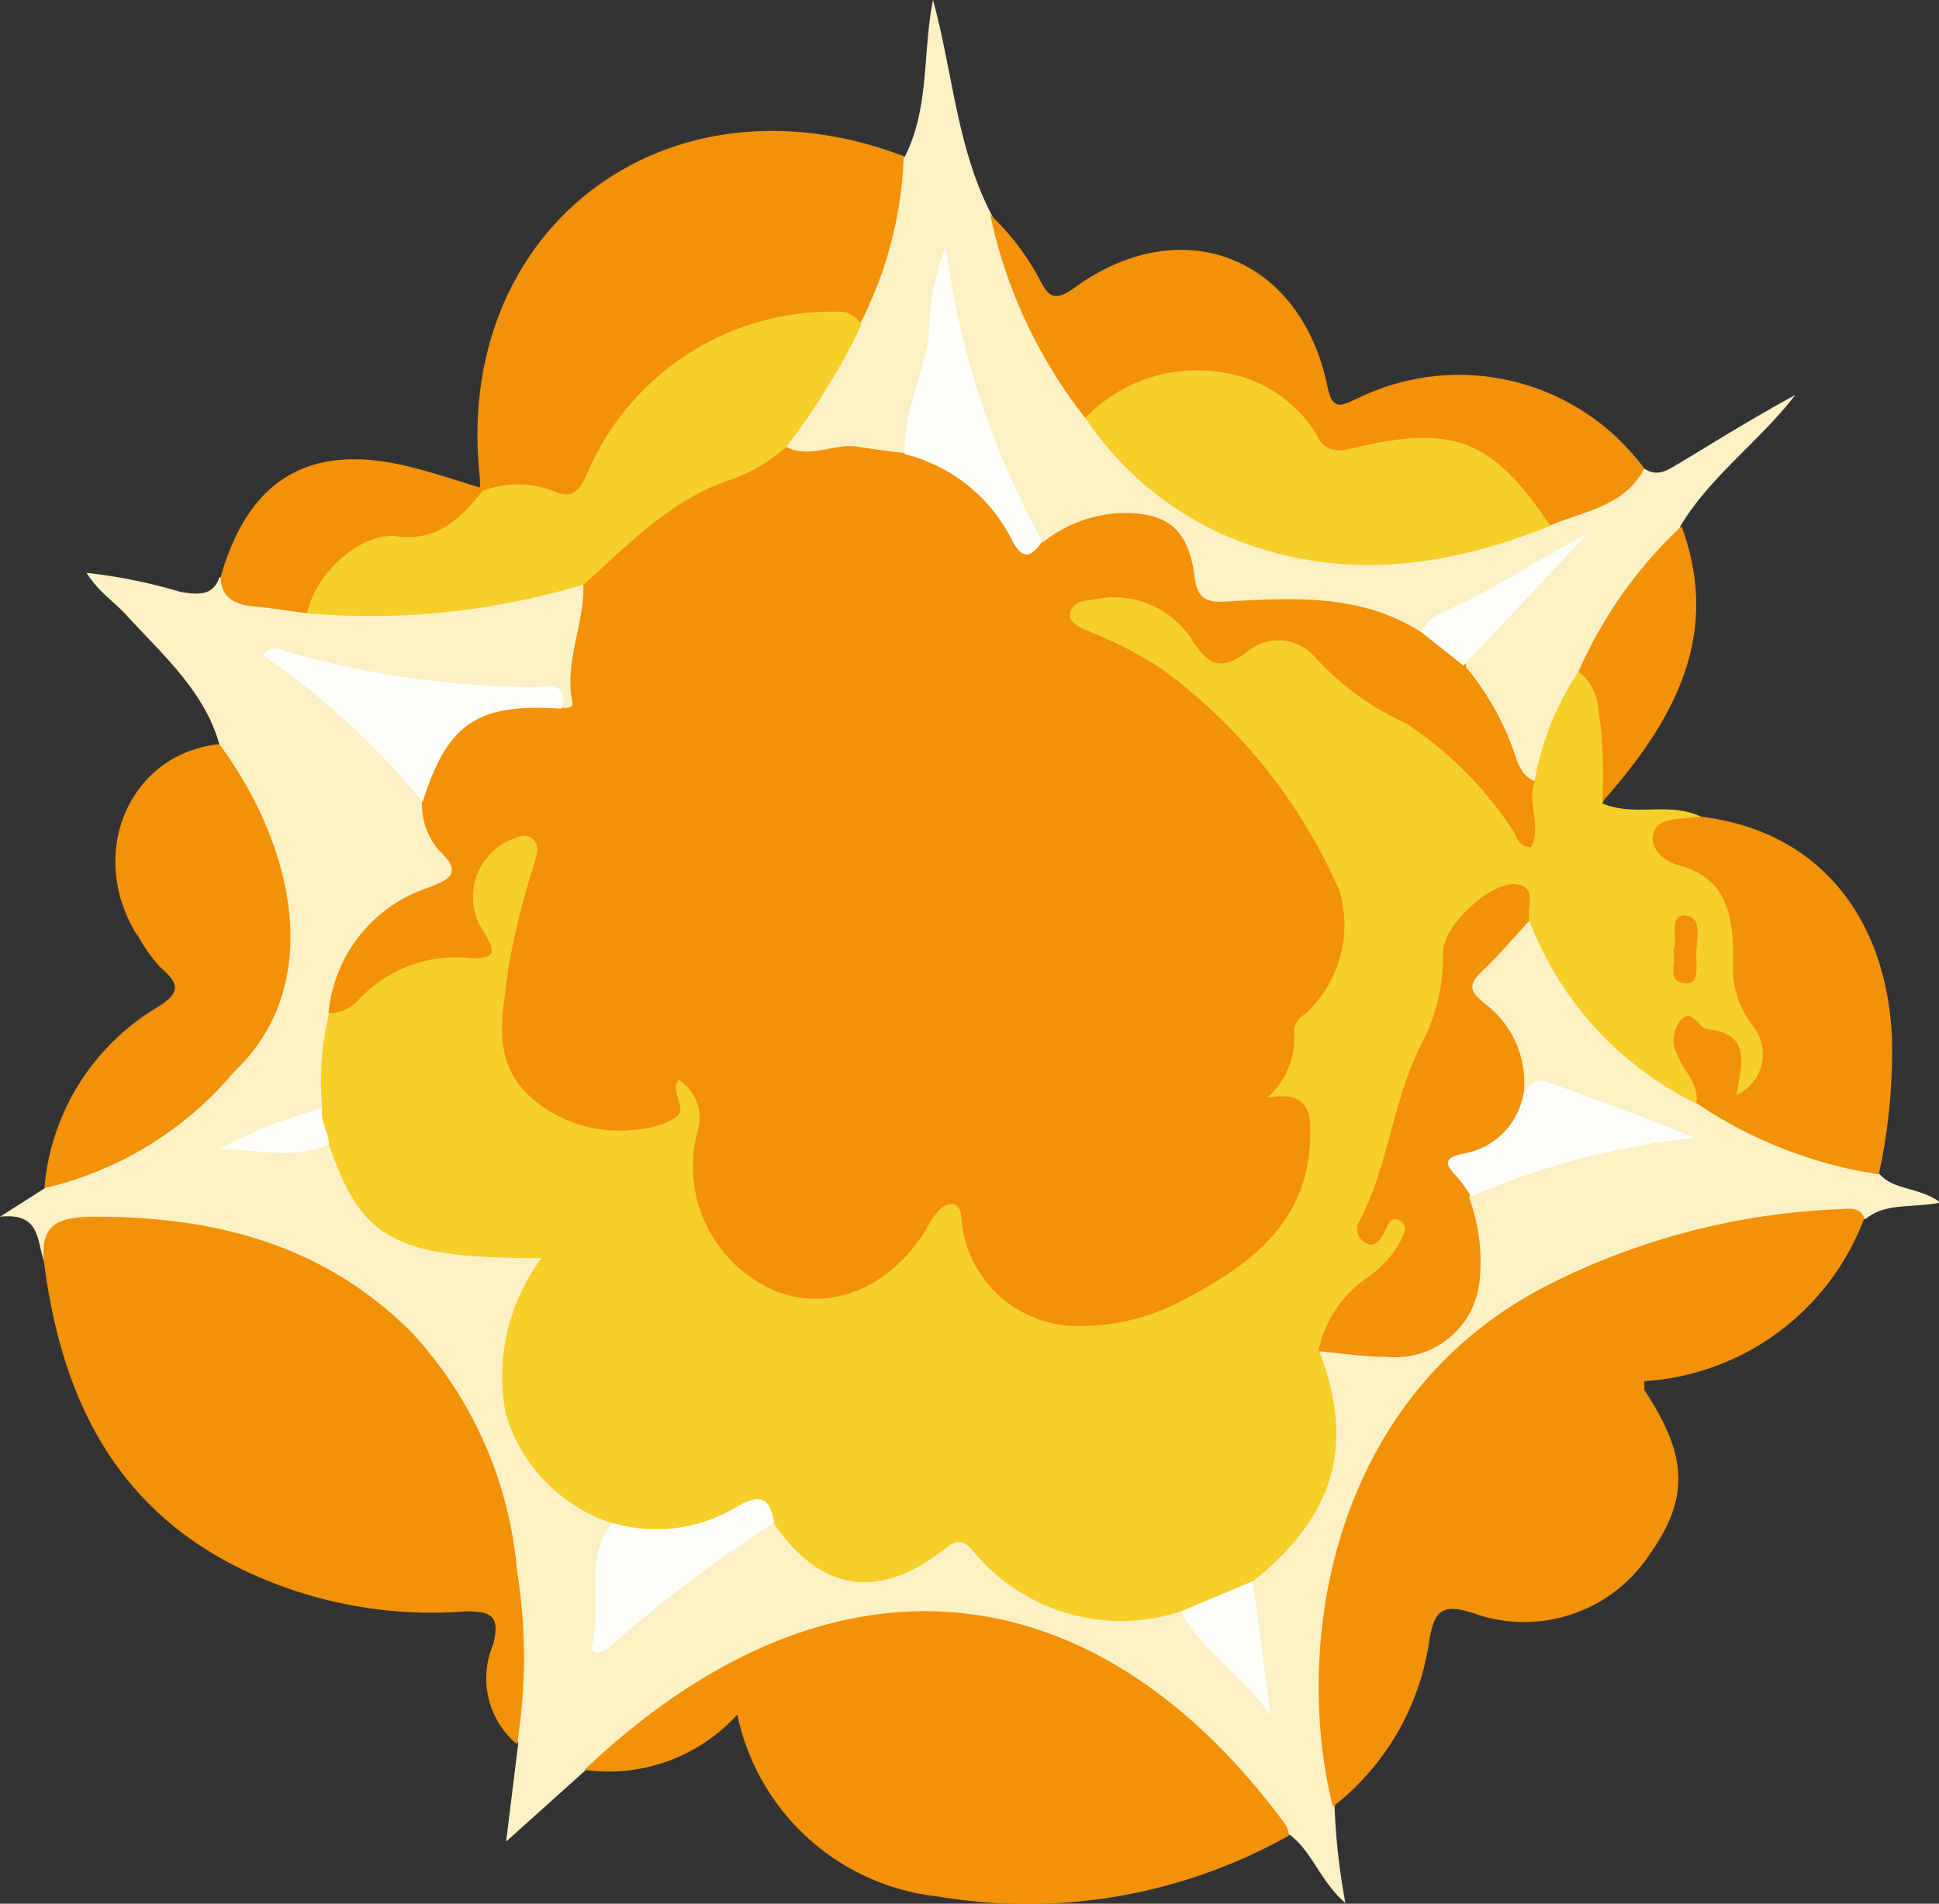 <svg xmlns="http://www.w3.org/2000/svg" viewBox="0 0 58.96 57.89"><rect x="0" y="0" width="58.96" height="57.89" fill="#333333" stroke="none"/><defs><style>.cls-1{fill:#f7cf2a;}.cls-2{fill:#fcf1c4;}.cls-3{fill:#f39108;}.cls-4{fill:#fffef9;}</style></defs><title>Element 23</title><g id="Ebene_2" data-name="Ebene 2"><g id="Elements"><path class="cls-1" d="M48.72,24.43c1,.42,2-.06,3,.4a.92.92,0,0,0,.43,1.34,2.69,2.69,0,0,1,1.13,2.39,4,4,0,0,0,.65,2.5,2.1,2.1,0,0,1,0,2,.87.87,0,0,1-.92.64.77.77,0,0,1-.73-.82.89.89,0,0,0-.37-.79c.14.61.29,1.15-.17,1.57-.64.38-1.12,0-1.59-.34a10.29,10.29,0,0,1-4-5.16c-.88-.41-1.54-.22-1.63.66-.26,2.46-1.53,4.61-2,7-.07.33-.23.55.22.78.73.37.66,1,.26,1.59a4.82,4.82,0,0,1-1,1.14,2.42,2.42,0,0,0-1,1.86,8,8,0,0,1-.17,4.47,5.74,5.74,0,0,1-2.29,2.82c-.84.23-1.52.8-2.35,1a7.12,7.12,0,0,1-6-1.19,1.55,1.55,0,0,0-1.71-.21c-2.08,1-3.78.48-5.07-1.47-.39-.5-.8-.13-1.19,0a4.36,4.36,0,0,1-3.59.06A5.11,5.11,0,0,1,15,40.2c.35-1.19.35-1.19-.94-1.32a4.85,4.85,0,0,1-4.46-4,2.38,2.38,0,0,1-.23-1.23,4.66,4.66,0,0,1,.22-2.79,4.75,4.75,0,0,0,1.58-1.28,2.44,2.44,0,0,1,1.66-.78c.66-.11,1-.32,1-1.13A3,3,0,0,1,15,25.26a1.17,1.17,0,0,1,1.43-.19,1.09,1.09,0,0,1,.38,1.28c-.19.86-.44,1.71-.67,2.56A8.27,8.27,0,0,0,16,31.75a2.7,2.7,0,0,0,3.39,2,.85.85,0,0,0,.47-.44c.19-.53.48-1,1.11-.73a1.39,1.39,0,0,1,.86,1.62,4.31,4.31,0,0,0,0,2.17,3.09,3.09,0,0,0,2.37,2.5,3.05,3.05,0,0,0,3.2-1.29A7.4,7.4,0,0,0,28,36.6a1,1,0,0,1,1.16-.42,1,1,0,0,1,.73.87c.33,1.83,1.48,2.88,3.23,2.73a7.38,7.38,0,0,0,5.54-3c.88-1.21.82-1.78-.07-3a.83.83,0,0,1-.16-.29,8.58,8.58,0,0,1,1-3,2.9,2.9,0,0,0,.73-3.37c-.68-1.3-1.14-2.75-2.33-3.72s-2.37-2.56-4.08-3.19c-.37-.15-.7-.4-1.06-.58a.87.87,0,0,1-.5-1,.89.89,0,0,1,.82-.78c1.16-.1,2.31-.33,3.19.86a1.58,1.58,0,0,0,1.85.55,2.34,2.34,0,0,1,2.93.89,2.92,2.92,0,0,0,1.14.85A15.15,15.15,0,0,1,46,24.08a5.86,5.86,0,0,0,.31-.61,9.16,9.16,0,0,1,.85-2.59c.28-.41.55-.8,1.14-.67,1.18.7,1,1.83.87,2.9A4.86,4.86,0,0,1,48.72,24.43Z"/><path class="cls-2" d="M46.5,28a10.29,10.29,0,0,0,5.08,5.56c.64-.33,1.11.22,1.6.4,1.35.5,2.83.75,4,1.77.44.47,1.16.36,1.83.84-.89.17-1.67,0-2.27.49-2,.55-4.14.58-6.15,1.21-3.89,1.23-7,3.34-8.71,7.21a15,15,0,0,0-1.12,7.45,4.62,4.62,0,0,1-.18,2,20.19,20.19,0,0,0,.33,2.94c-.76-.66-1-1.54-1.67-2.06a3.24,3.24,0,0,1-1.28-1,14.08,14.08,0,0,0-8.24-5.17,10.65,10.65,0,0,0-6,.89,13.82,13.82,0,0,0-3.29,1.79,9.94,9.94,0,0,1-2.59,1.48L15.39,56l.37-3a3.08,3.08,0,0,1-.32-2,16.78,16.78,0,0,0-1-6.29c-1.72-5.36-7-7.37-11.45-7.14-.7,0-1,.68-1.64.8C1.11,37.77,1.26,36.86,0,37l1.35-.86a8,8,0,0,1,2.37-1.51,15.06,15.06,0,0,0,3.11-2.39c1-1.39,1.92-2.8,1.37-4.69A21.24,21.24,0,0,0,6.92,23.9a1.77,1.77,0,0,1-.25-1.27C6.21,21,4.92,19.89,3.82,18.68,3.46,18.29,3,18,2.63,17.42A16.09,16.09,0,0,1,5.49,18c.5.08,1,.14,1.18-.45,1,.36,2,.28,2.95.69a31.52,31.52,0,0,0,7.62-.85.75.75,0,0,1,.53.08c.61.58.44,3.9-.22,4.39a.55.55,0,0,1-.42,0c-.57-.82-1.43-.75-2.25-.66a13.65,13.65,0,0,1-5.11-.64,17.18,17.18,0,0,1,3.5,3.68A5.43,5.43,0,0,0,14,25.85c.4.5.32,1.13-.2,1.32C12,27.83,11.1,29.42,10,30.84A8.62,8.62,0,0,0,9.8,33.7a2.11,2.11,0,0,1-1.63,1A2.66,2.66,0,0,1,10,34.8c1,2.91,2,3.46,6.46,3.46A6.05,6.05,0,0,0,15.38,43a5,5,0,0,0,3.26,3.33c.14.86,0,1.74.16,2.7.84-.37,1.3-1.13,2-1.52.87-.48,1.59-1.33,2.73-1.19,1.41,2.08,3.19,2.37,5.21.77.42-.32.58-.24.87.1A5.82,5.82,0,0,0,35.91,49a4.64,4.64,0,0,1,2,1.7c0-.81-.64-1.76.2-2.62,2.49-2,3.1-4.15,2-7,.23-.47.66-.39,1.06-.4,2.94-.09,3.49-.72,3.16-3.71a.88.88,0,0,1,.08-.64,2.16,2.16,0,0,1,1.17-1,12.77,12.77,0,0,1,4.66-.93c-1.41-.19-2.7-.84-4.12-1a7.85,7.85,0,0,0-1.75-3.07.47.47,0,0,1-.09-.3C44.22,29.32,45.69,28,46.5,28Z"/><path class="cls-3" d="M1.34,38.39C1.2,37.17,1.84,37,2.92,37c3.63,0,6.93.85,9.59,3.51a12.18,12.18,0,0,1,3.21,7.24,16.47,16.47,0,0,1,0,5.29A2.61,2.61,0,0,1,15,50c.19-.82,0-1-.82-1a13.3,13.3,0,0,1-6.66-1.2C3.52,45.93,1.87,42.52,1.34,38.39Z"/><path class="cls-3" d="M40.53,54.94c-1.2-4.76-.16-12.28,6.32-15.75a21.47,21.47,0,0,1,9.08-2.42c.28,0,.6-.1.76.27A7.66,7.66,0,0,1,50,42c0,.14,0,.23,0,.27,1.33,2,1.37,3.3.16,5a4.57,4.57,0,0,1-5.26,1.82c-1.1-.39-1.31-.09-1.46.94A7.79,7.79,0,0,1,40.53,54.94Z"/><path class="cls-3" d="M17.77,53.82c7.52-7.13,15.56-6.18,21.33,1.68a.7.7,0,0,1,.09.32,16.26,16.26,0,0,1-10.67,1.85,7,7,0,0,1-6.1-5.53A5.29,5.29,0,0,1,17.77,53.82Z"/><path class="cls-2" d="M48,20.42a8.66,8.66,0,0,0-1.33,3.29c-.46.41-.77.1-.93-.27-.47-1.06-1.16-2-1.58-3.08a6,6,0,0,1,2.57-2.91,13.26,13.26,0,0,1-3.72,2.2,11.23,11.23,0,0,0-6-.82,1,1,0,0,1-1.16-.77c-.65-2-1.32-2.27-3.26-1.53-.31.11-.59.32-1,.19A12.37,12.37,0,0,1,28.7,9a8.19,8.19,0,0,1-1.18,5c-1,.18-2,0-2.95.19a.8.8,0,0,1-.78-.32,1,1,0,0,1,.06-1.22c.74-1,1.22-2.07,1.91-3.06A38.88,38.88,0,0,0,27,5.56a1.59,1.59,0,0,1,.52-.81c.75-1.49.53-3.15.85-4.75.6,2.18.72,4.49,1.78,6.53a45.79,45.79,0,0,0,3.35,6,9.78,9.78,0,0,0,7,4.07,14.39,14.39,0,0,0,6.45-1A29.48,29.48,0,0,1,50,14.25c.43.29.77,0,1.11-.19,1.15-.7,2.29-1.4,3.48-2.05-1.09,1.42-2.59,2.47-3.5,4A9.86,9.86,0,0,1,48,20.42Z"/><path class="cls-3" d="M27.48,4.75a12,12,0,0,1-1.32,5.08A23.55,23.55,0,0,0,21,11.25a5.55,5.55,0,0,0-2.71,3.42c-.32.81-.83,1.09-1.62.75-.63-.27-1.32,0-1.93-.29a.51.51,0,0,1-.15-.29,3.11,3.11,0,0,0,0-.32C13.76,6.94,20.27,2,27.48,4.75Z"/><path class="cls-3" d="M33,12.71a15,15,0,0,1-2.89-6.18,7.5,7.5,0,0,1,1.52,2c.25.46.4.66,1,.25,3.27-2.41,6.93-1,7.74,3,.16.79.51.5.92.33A7,7,0,0,1,50,14.25c-.61,1.16-1.85,1.29-2.89,1.74A2.77,2.77,0,0,1,46,15.27a4.06,4.06,0,0,0-4.6-1.15,1.38,1.38,0,0,1-1.73-.49A3.89,3.89,0,0,0,35,12.08C34.32,12.27,33.69,12.58,33,12.71Z"/><path class="cls-3" d="M57.13,35.71a13.47,13.47,0,0,1-5.55-2.17c.09-.58-.36-.94-.55-1.4A1,1,0,0,1,51.12,31c.35-.34.52.27.82.3,1.35.14,1,1.13.86,2a1.37,1.37,0,0,0,.48-2.13,2.85,2.85,0,0,1-.58-1.95c0-1.32-.13-2.52-1.72-2.93-.39-.1-.87-.53-.69-1s.89-.36,1.38-.46c3.49.39,5.68,2.91,5.86,6.72A17.63,17.63,0,0,1,57.13,35.71Z"/><path class="cls-3" d="M7.12,32.59a10.68,10.68,0,0,1-5.77,3.54,7.08,7.08,0,0,1,3.42-5.49c.75-.46.68-.73.1-1.23a5,5,0,0,1-.7-1,4.64,4.64,0,0,1,.29-2.24c.5-.84,1.24-.92,1.84-.14a8.11,8.11,0,0,0,1.55,1.7,1.35,1.35,0,0,1,.44,1.77A19.5,19.5,0,0,0,7.12,32.59Z"/><path class="cls-3" d="M7.12,32.59c-.45-1.09.08-2,.54-2.93a1.1,1.1,0,0,0-.3-1.61,5.69,5.69,0,0,1-1.45-1.64c-.39-.72-.72-.44-1,.09s-.26,1.38-.74,1.94c-1.55-2.48-.24-5.53,2.5-5.81C9,25.79,9.87,30,7.12,32.59Z"/><path class="cls-3" d="M9.34,18.65c-.54-.07-1.08-.16-1.63-.21s-1-.26-1-.9c.86-3,2.73-4.09,5.73-3.35.74.18,1.47.43,2.2.65l.07.09c.08,1-.67,2.06-1.53,1.93a3,3,0,0,0-2.85,1.06C10,18.21,9.55,18.27,9.34,18.65Z"/><path class="cls-3" d="M48,20.42A13.47,13.47,0,0,1,51.13,16c1.25,3.38-.3,6-2.41,8.39a14,14,0,0,0-.14-3A1.61,1.61,0,0,0,48,20.42Z"/><path class="cls-3" d="M23.91,13.59c.74.38,1.48-.14,2.22,0,.46.08.92.13,1.38.19.46-.48.94-.26,1.39,0a5.66,5.66,0,0,1,2,1.94c.22.32.34.71.81.77a4.13,4.13,0,0,1,2.21-.88c1.52-.08,2.21.42,2.4,1.91.09.69.34.81,1,.77,2.05-.11,4.12-.25,6,1,.93-.35,1.23.13,1.26,1A8.38,8.38,0,0,1,46,22.76c.13.37.21.8.67,1-.26.63.22,1.31-.11,2-.42,0-.44-.35-.59-.56A11.42,11.42,0,0,0,42.76,22,8.49,8.49,0,0,1,40,20a1.47,1.47,0,0,0-2.11-.15c-.77.56-1.16.37-1.63-.37a2.82,2.82,0,0,0-3.08-1.23c-.26,0-.55.08-.63.36s.22.43.44.54a12.59,12.59,0,0,1,2.26,1.14,16.49,16.49,0,0,1,5.48,6.8,3.66,3.66,0,0,1-1.06,3.76.61.61,0,0,0-.32.53,2.4,2.4,0,0,1-.82,2c1.17-.2,1.32.32,1.31,1.09,0,2.67-1.82,4-3.86,5.06a6.51,6.51,0,0,1-3.07.79A3.54,3.54,0,0,1,29.23,37c-.05-.49-.35-.44-.6-.27a2.17,2.17,0,0,0-.44.61c-1.1,1.81-2.9,2.57-4.58,1.93a4.12,4.12,0,0,1-2.42-4.8,1.37,1.37,0,0,0-.55-1.63c-.32.39.38.88-.17,1.19a2.86,2.86,0,0,1-1.27.33,4,4,0,0,1-3-.94c-1.34-1.15-.89-2.62-.74-4a24.15,24.15,0,0,1,.8-3.2c.06-.25.16-.53-.08-.72s-.56,0-.81.11a1.89,1.89,0,0,0-.67,2.71c.26.45.53.84-.33.82a4.05,4.05,0,0,0-3.49,1.29,1.22,1.22,0,0,1-.89.38A4.44,4.44,0,0,1,13,27c.69-.26,1.07-.46.36-1.13a2.15,2.15,0,0,1-.53-1.51,2.4,2.4,0,0,1,1.64-3,2.8,2.8,0,0,1,2.59.14c.16.07.38,0,.35-.12-.27-1.26.38-2.43.33-3.66a.56.56,0,0,1,.1-.7,12.06,12.06,0,0,1,5.65-3.61A.45.45,0,0,1,23.91,13.59Z"/><path class="cls-3" d="M46.5,28c-.47.51-.92,1.05-1.42,1.52s-.34.66.07,1a3,3,0,0,1,1.17,2.82c.57.88-.09,1.36-.64,1.83s-.93.62-1,1.27A5.63,5.63,0,0,1,45,38.83a2.58,2.58,0,0,1-2.84,2.43c-.69,0-1.38-.11-2.07-.17a3.57,3.57,0,0,1,1.4-2.18,3.4,3.4,0,0,0,1-1c.14-.26.38-.6.08-.79s-.4.23-.53.45-.29.36-.53.22a.48.48,0,0,1-.16-.68c.87-1.68,1-3.62,1.84-5.3a5.79,5.79,0,0,0,.69-2.86c0-.82,1.52-2.22,2.28-2.05C46.74,27,46.42,27.59,46.5,28Z"/><path class="cls-4" d="M23.54,46.3a40.77,40.77,0,0,0-5,3.78c-.18.18-.63.31-.53-.08.32-1.22-.29-2.58.61-3.69a4.72,4.72,0,0,0,3.8-.5C23.14,45.39,23.42,45.58,23.54,46.3Z"/><path class="cls-4" d="M38.1,48.08l.53,4.08c-.79-1.17-2.07-1.9-2.72-3.16Z"/><path class="cls-4" d="M10,34.8c-1.09.49-2.22.13-3.35.15A14.88,14.88,0,0,1,9.8,33.7C9.72,34.1,10,34.43,10,34.8Z"/><path class="cls-3" d="M50.88,28.93c.17-.37-.17-1.13.38-1.09s.3.8.32,1.25.05.84-.33.81C50.64,29.87,51,29.29,50.88,28.93Z"/><path class="cls-1" d="M23.91,13.59a5.09,5.09,0,0,1-1.7,1c-1.8.6-3.09,1.95-4.45,3.18a22.41,22.41,0,0,1-8.42.88c.21-1.13,1.58-2.49,2.76-2.34s1.92-.54,2.57-1.38a3,3,0,0,1,2.15,0c.5.22.74.1,1-.45a8.08,8.08,0,0,1,7.65-5,.73.73,0,0,1,.72.41A21,21,0,0,1,23.91,13.59Z"/><path class="cls-4" d="M17.08,21.55c-2.57-.17-3.47.44-4.23,2.84A22.8,22.8,0,0,0,8,19.93c.26-.36.52-.17.73-.11a28.45,28.45,0,0,0,7.51,1.08C16.61,20.9,17.29,20.68,17.08,21.55Z"/><path class="cls-4" d="M44.73,36.38a4.76,4.76,0,0,0-.44-.61c-.39-.39-.36-.57.21-.69a2.23,2.23,0,0,0,1.82-1.8c.18-.28.33-.54.77-.37,1.47.55,2.95,1.06,4.44,1.69A23.38,23.38,0,0,0,44.73,36.38Z"/><path class="cls-1" d="M33,12.71a4.69,4.69,0,0,1,4.12-1.39,4,4,0,0,1,2.93,1.93c.2.42.53.51,1,.4,3.14-.77,4.33-.3,6.09,2.34-3.22,1.3-6.48,1.71-9.78.34A9.94,9.94,0,0,1,33,12.71Z"/><path class="cls-4" d="M31.69,16.46c-.33.49-.59.58-.9,0a5,5,0,0,0-3.28-2.65c-.06-1.24.54-2.35.73-3.55a7.67,7.67,0,0,1,.52-2.76A25.24,25.24,0,0,0,31.69,16.46Z"/><path class="cls-4" d="M44.5,20.24l-1.26-1c.13-.45.55-.57.9-.74,1.42-.65,2.7-1.55,4.11-2.25Z"/></g></g></svg>